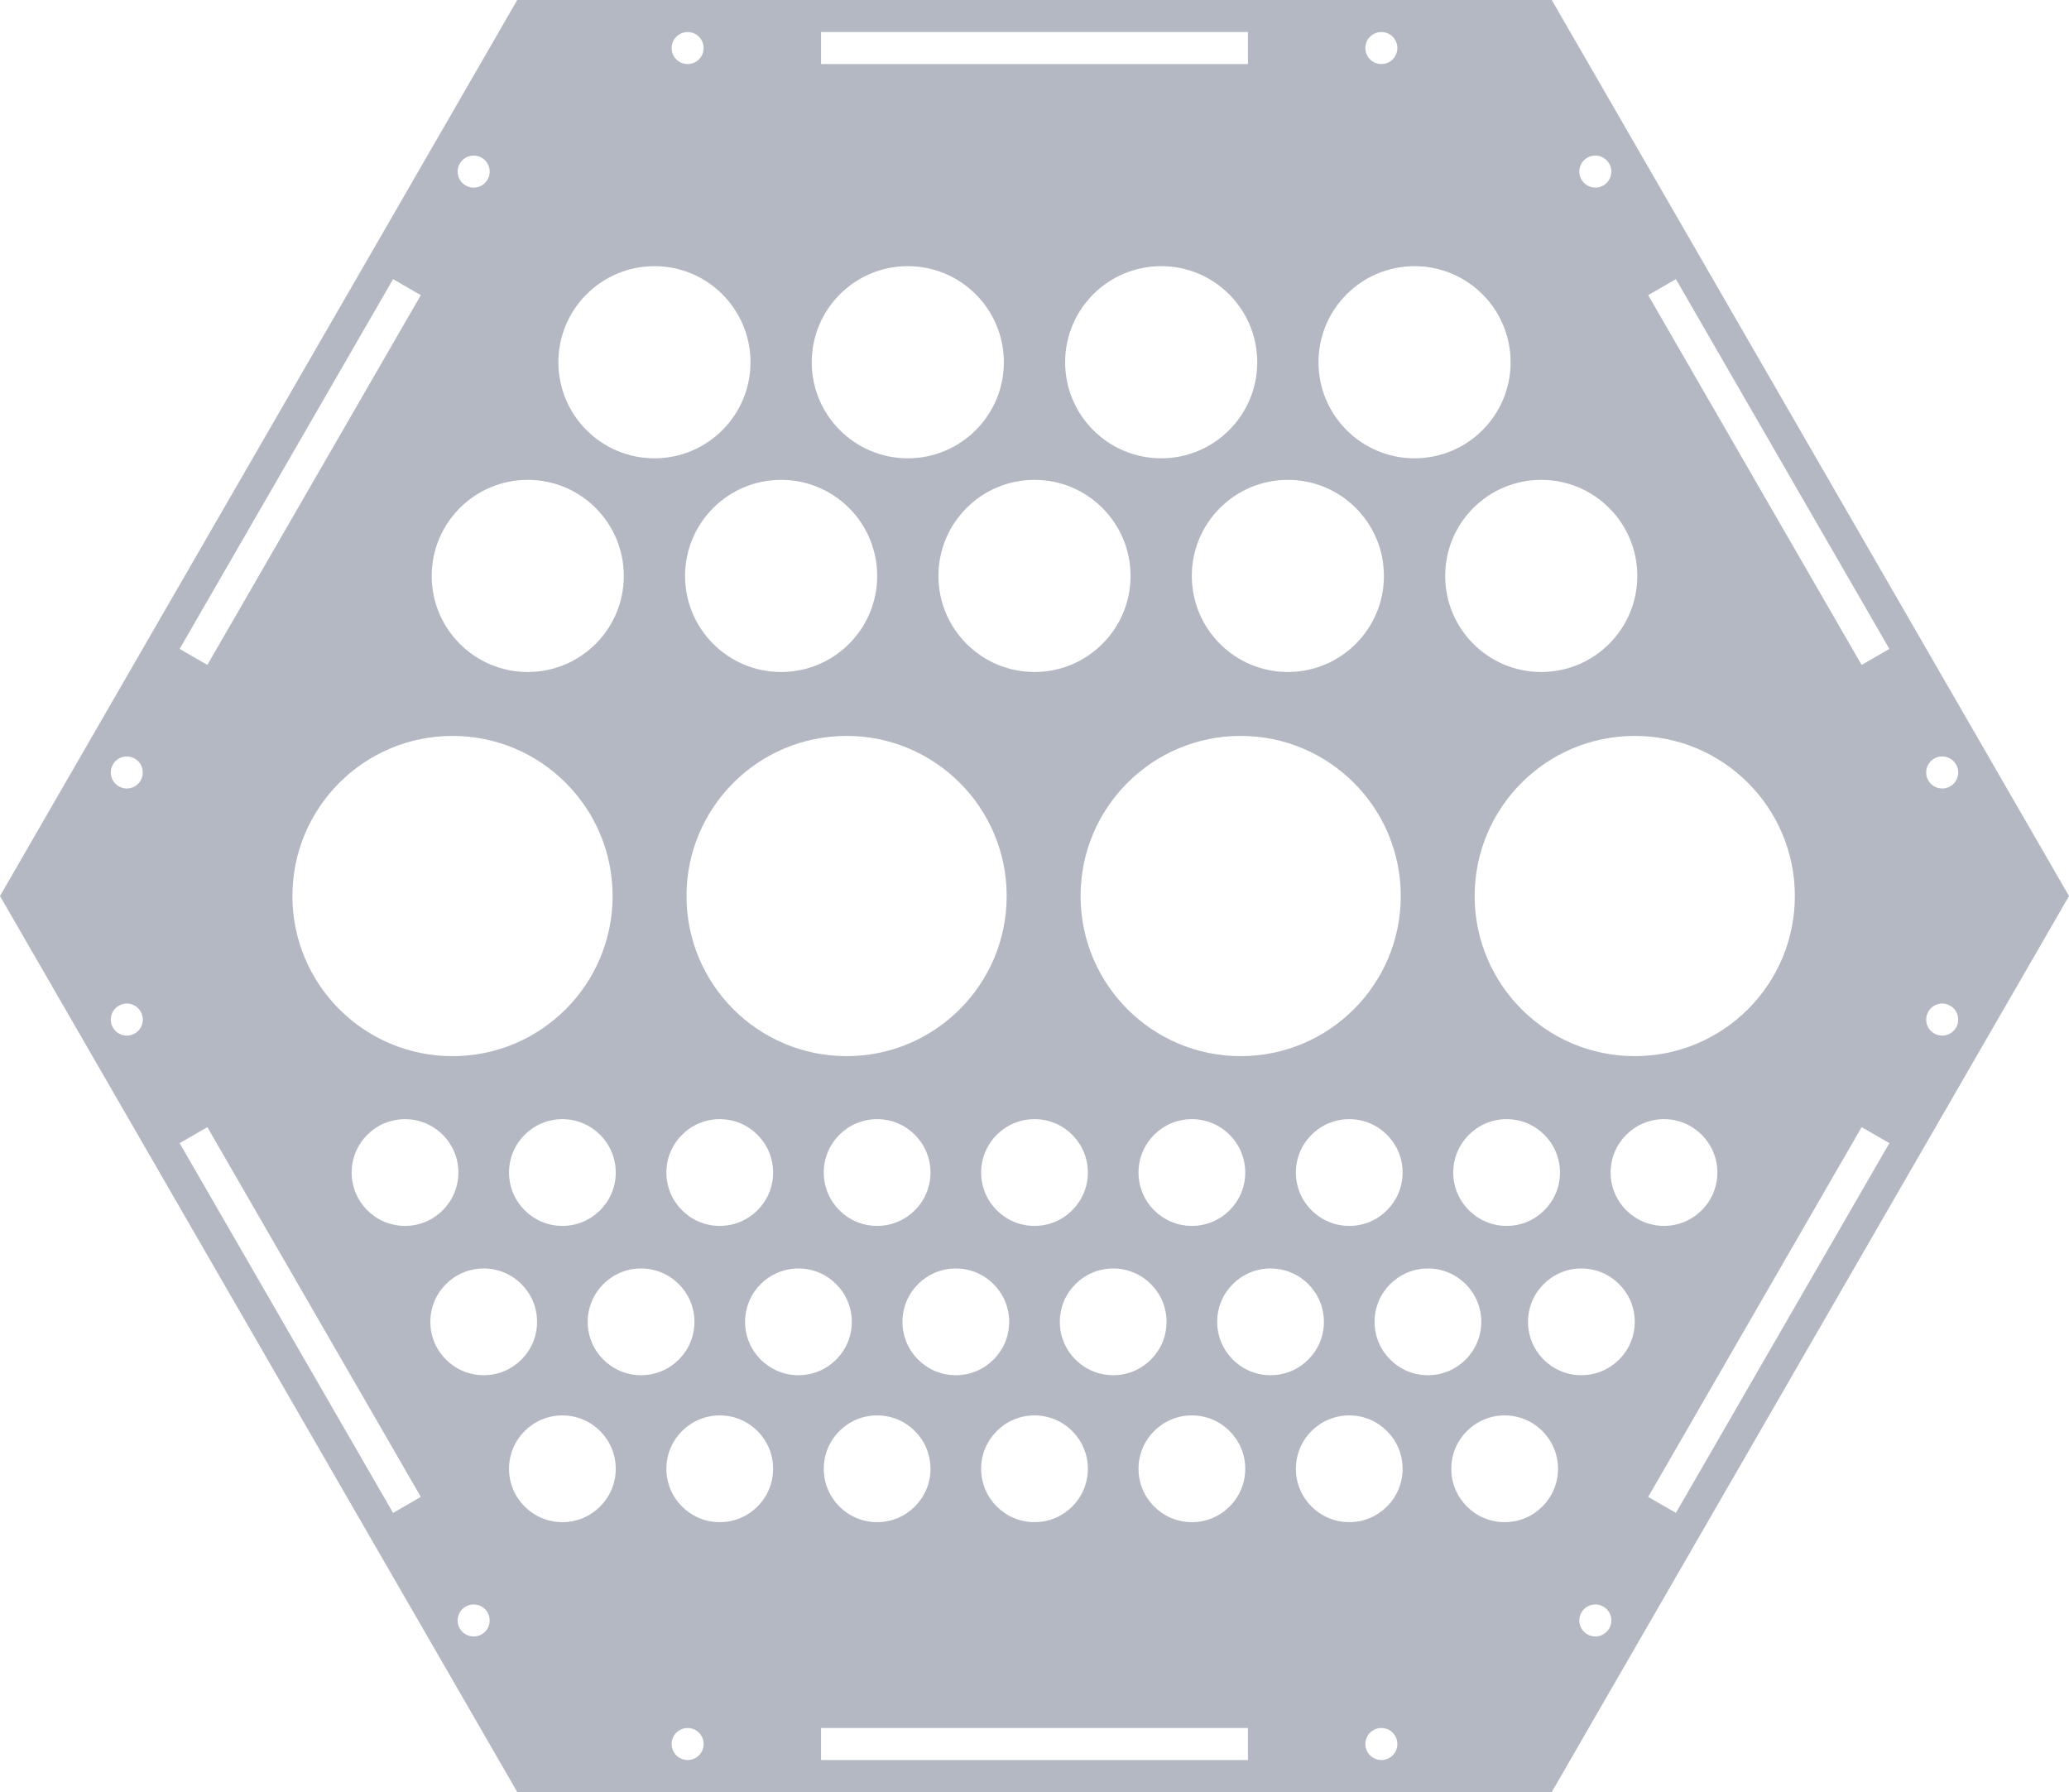<svg xmlns="http://www.w3.org/2000/svg" width="549.518" height="475.896">
  <path fill="#B3B8C3" d="M412.139 0h-274.76l-137.379 237.948 137.379 237.947 274.76-.001 137.379-237.947-137.379-237.947zm32.976 74.129l56.691 98.196-7.363 4.25-56.694-98.193 7.366-4.253zm-10.931 206.339c-23.482 0-42.52-19.036-42.52-42.52 0-23.482 19.037-42.52 42.52-42.52 23.483 0 42.52 19.037 42.52 42.52-.001 23.484-19.037 42.52-42.52 42.52zm21.937 30.908c0 7.827-6.346 14.173-14.173 14.173-7.828 0-14.174-6.346-14.174-14.173 0-7.828 6.346-14.174 14.174-14.174 7.827 0 14.173 6.346 14.173 14.174zm-41.797 0c0 7.827-6.346 14.173-14.173 14.173-7.828 0-14.174-6.346-14.174-14.173 0-7.828 6.346-14.174 14.174-14.174 7.828 0 14.173 6.346 14.173 14.174zm7.265-269.49c2.033-1.174 4.634-.475 5.808 1.559s.478 4.631-1.556 5.805c-2.032 1.174-4.634.479-5.808-1.555-1.174-2.036-.476-4.637 1.556-5.809zm13.271 111.055c0 14.09-11.422 25.512-25.512 25.512s-25.512-11.422-25.512-25.512 11.422-25.512 25.512-25.512 25.512 11.423 25.512 25.512zm-67.976-144.435c2.349 0 4.252 1.904 4.252 4.252s-1.903 4.252-4.252 4.252-4.252-1.904-4.252-4.252 1.903-4.252 4.252-4.252zm8.817 62.175c14.09 0 25.512 11.422 25.512 25.512s-11.422 25.512-25.512 25.512-25.512-11.422-25.512-25.512 11.422-25.512 25.512-25.512zm-193.37 167.267c0-23.482 19.037-42.52 42.52-42.52 23.483 0 42.52 19.037 42.52 42.52 0 23.483-19.036 42.52-42.52 42.52-23.483 0-42.52-19.036-42.52-42.52zm23.008 73.428c0 7.827-6.346 14.173-14.174 14.173s-14.174-6.346-14.174-14.173c0-7.828 6.346-14.174 14.174-14.174s14.174 6.346 14.174 14.174zm69.42-132.923c-14.09 0-25.512-11.422-25.512-25.512s11.422-25.512 25.512-25.512 25.512 11.422 25.512 25.512-11.422 25.512-25.512 25.512zm14.174 132.923c0 7.827-6.346 14.173-14.173 14.173-7.828 0-14.174-6.346-14.174-14.173 0-7.828 6.346-14.174 14.174-14.174 7.827 0 14.173 6.346 14.173 14.174zm-55.97-14.174c7.827 0 14.173 6.346 14.173 14.174 0 7.827-6.346 14.173-14.173 14.173-7.828 0-14.174-6.346-14.174-14.173 0-7.828 6.346-14.174 14.174-14.174zm14.173 92.847c0 7.827-6.346 14.173-14.173 14.173-7.828 0-14.174-6.346-14.174-14.173 0-7.828 6.346-14.174 14.174-14.174 7.827 0 14.173 6.346 14.173 14.174zm-7.448-39.021c0-7.828 6.346-14.174 14.174-14.174 7.826 0 14.172 6.346 14.172 14.174 0 7.827-6.346 14.173-14.172 14.173-7.828 0-14.174-6.346-14.174-14.173zm35.072 24.847c7.827 0 14.173 6.346 14.173 14.174 0 7.827-6.346 14.173-14.173 14.173-7.828 0-14.174-6.346-14.174-14.173 0-7.828 6.346-14.174 14.174-14.174zm6.724-24.847c0-7.828 6.346-14.174 14.174-14.174 7.827 0 14.173 6.346 14.173 14.174 0 7.827-6.346 14.173-14.173 14.173-7.828 0-14.174-6.346-14.174-14.173zm35.073 24.847c7.827 0 14.173 6.346 14.173 14.174 0 7.827-6.346 14.173-14.173 14.173-7.828 0-14.174-6.346-14.174-14.173 0-7.828 6.346-14.174 14.174-14.174zm-14.174-64.499c0-7.828 6.346-14.174 14.174-14.174 7.827 0 14.173 6.346 14.173 14.174 0 7.827-6.346 14.173-14.173 14.173-7.828 0-14.174-6.346-14.174-14.173zm27.135-30.908c-23.482 0-42.52-19.036-42.52-42.52 0-23.482 19.037-42.52 42.52-42.52 23.483 0 42.52 19.037 42.52 42.52-.001 23.484-19.037 42.52-42.52 42.52zm28.836 16.734c7.826 0 14.172 6.346 14.172 14.174 0 7.827-6.346 14.173-14.172 14.173-7.828 0-14.174-6.346-14.174-14.173.001-7.828 6.346-14.174 14.174-14.174zm9.211-144.261c0 14.09-11.422 25.512-25.512 25.512s-25.512-11.422-25.512-25.512 11.422-25.512 25.512-25.512 25.512 11.423 25.512 25.512zm-59.159-31.237c-14.09 0-25.512-11.422-25.512-25.512s11.422-25.512 25.512-25.512 25.512 11.422 25.512 25.512-11.422 25.512-25.512 25.512zm-90.34-113.198h113.386v8.504h-113.386v-8.504zm23.045 62.175c14.09 0 25.512 11.422 25.512 25.512s-11.422 25.512-25.512 25.512-25.511-11.423-25.511-25.513 11.421-25.511 25.511-25.511zm-8.135 82.26c0 14.09-11.422 25.512-25.512 25.512s-25.512-11.422-25.512-25.512 11.422-25.512 25.512-25.512 25.512 11.423 25.512 25.512zm-50.344-144.435c2.349 0 4.252 1.904 4.252 4.252s-1.903 4.252-4.252 4.252-4.252-1.904-4.252-4.252 1.903-4.252 4.252-4.252zm-8.816 62.175c14.09 0 25.512 11.422 25.512 25.512s-11.422 25.512-25.512 25.512-25.512-11.422-25.512-25.512 11.423-25.512 25.512-25.512zm-51.698-27.237c1.175-2.035 3.774-2.73 5.808-1.557s2.73 3.773 1.557 5.809c-1.174 2.033-3.775 2.73-5.809 1.557s-2.731-3.775-1.556-5.809zm18.051 83.986c14.09 0 25.512 11.422 25.512 25.512s-11.422 25.512-25.512 25.512-25.512-11.422-25.512-25.512 11.422-25.512 25.512-25.512zm-19.984 153.038c-23.482 0-42.52-19.036-42.52-42.52 0-23.482 19.037-42.52 42.52-42.52 23.483 0 42.52 19.037 42.52 42.52-.001 23.484-19.037 42.52-42.52 42.52zm1.559 30.908c0 7.827-6.346 14.173-14.173 14.173-7.828 0-14.174-6.346-14.174-14.173 0-7.828 6.346-14.174 14.174-14.174 7.827 0 14.173 6.346 14.173 14.174zm27.624-14.174c7.827 0 14.173 6.346 14.173 14.174 0 7.827-6.346 14.173-14.173 14.173-7.828 0-14.174-6.346-14.174-14.173 0-7.828 6.346-14.174 14.174-14.174zm-44.966-223.074l7.364 4.252-56.692 98.195-7.365-4.252 56.693-98.195zm-74.41 128.883c1.174-2.033 3.774-2.73 5.808-1.557s2.731 3.775 1.557 5.809-3.775 2.73-5.809 1.557-2.73-3.776-1.556-5.809zm5.809 71.432c-2.033 1.174-4.633.479-5.809-1.557-1.174-2.034-.475-4.633 1.559-5.807 2.033-1.175 4.633-.479 5.807 1.555 1.175 2.035.476 4.636-1.557 5.809zm68.601 127.325l-56.693-98.196 7.364-4.251 56.694 98.194-7.365 4.253zm9.894-50.74c0-7.828 6.346-14.174 14.174-14.174 7.827 0 14.173 6.346 14.173 14.174 0 7.827-6.346 14.173-14.173 14.173-7.828 0-14.174-6.346-14.174-14.173zm13.631 82.982c-2.033 1.175-4.634.478-5.808-1.556-1.174-2.034-.477-4.634 1.557-5.808s4.633-.479 5.809 1.556c1.173 2.034.475 4.634-1.558 5.808zm21.441-29.788c-7.828 0-14.174-6.346-14.174-14.173 0-7.828 6.346-14.174 14.174-14.174 7.827 0 14.173 6.346 14.173 14.174 0 7.827-6.346 14.173-14.173 14.173zm6.725-53.194c0-7.828 6.346-14.174 14.174-14.174 7.827 0 14.173 6.346 14.173 14.174 0 7.827-6.346 14.173-14.173 14.173-7.829 0-14.174-6.346-14.174-14.173zm26.54 116.364c-2.348 0-4.248-1.905-4.248-4.253-.002-2.349 1.9-4.252 4.248-4.252 2.35-.001 4.254 1.905 4.254 4.253s-1.903 4.251-4.254 4.252zm8.532-63.17c-7.828 0-14.174-6.346-14.174-14.173 0-7.828 6.346-14.174 14.174-14.174s14.174 6.346 14.174 14.174c0 7.827-6.346 14.173-14.174 14.173zm6.726-53.194c0-7.828 6.346-14.174 14.174-14.174 7.827 0 14.173 6.346 14.173 14.174 0 7.827-6.346 14.173-14.173 14.173-7.829 0-14.174-6.346-14.174-14.173zm20.175 116.364v-8.504l113.385-.002.002 8.505-113.387.001zm105.215-116.364c0-7.828 6.346-14.174 14.174-14.174 7.827 0 14.173 6.346 14.173 14.174 0 7.827-6.346 14.173-14.173 14.173-7.828 0-14.174-6.346-14.174-14.173zm43.606 116.364c-2.35-.001-4.252-1.904-4.252-4.253 0-2.348 1.902-4.251 4.252-4.253 2.348.001 4.251 1.906 4.251 4.254.001 2.347-1.904 4.252-4.251 4.252zm-8.533-63.17c-7.828 0-14.174-6.346-14.174-14.173 0-7.828 6.346-14.174 14.174-14.174 7.826 0 14.172 6.346 14.172 14.174 0 7.827-6.345 14.173-14.172 14.173zm6.725-53.194c0-7.828 6.346-14.174 14.174-14.174 7.827 0 14.173 6.346 14.173 14.174 0 7.827-6.346 14.173-14.173 14.173-7.828 0-14.174-6.346-14.174-14.173zm34.553 53.194c-7.828 0-14.174-6.346-14.174-14.173 0-7.828 6.346-14.174 14.174-14.174 7.827 0 14.173 6.346 14.173 14.174 0 7.827-6.346 14.173-14.173 14.173zm27.766 28.228c-1.175 2.037-3.773 2.731-5.807 1.558s-2.73-3.773-1.557-5.81c1.174-2.033 3.775-2.73 5.809-1.557s2.731 3.777 1.555 5.809zm-7.387-67.249c-7.828 0-14.174-6.346-14.174-14.173 0-7.828 6.346-14.174 14.174-14.174 7.827 0 14.173 6.346 14.173 14.174 0 7.827-6.346 14.173-14.173 14.173zm25.103 36.566l-7.362-4.252 56.691-98.195 7.365 4.253-56.694 98.194zm68.601-200.315c2.032-1.174 4.635-.479 5.807 1.557 1.176 2.037.479 4.634-1.555 5.808s-4.633.478-5.81-1.556c-1.174-2.033-.475-4.636 1.558-5.809zm.002 72.988c-2.031-1.174-2.73-3.775-1.557-5.809 1.176-2.032 3.777-2.729 5.809-1.556 2.033 1.174 2.729 3.776 1.556 5.808-1.174 2.034-3.775 2.731-5.808 1.557z"/>
</svg>
